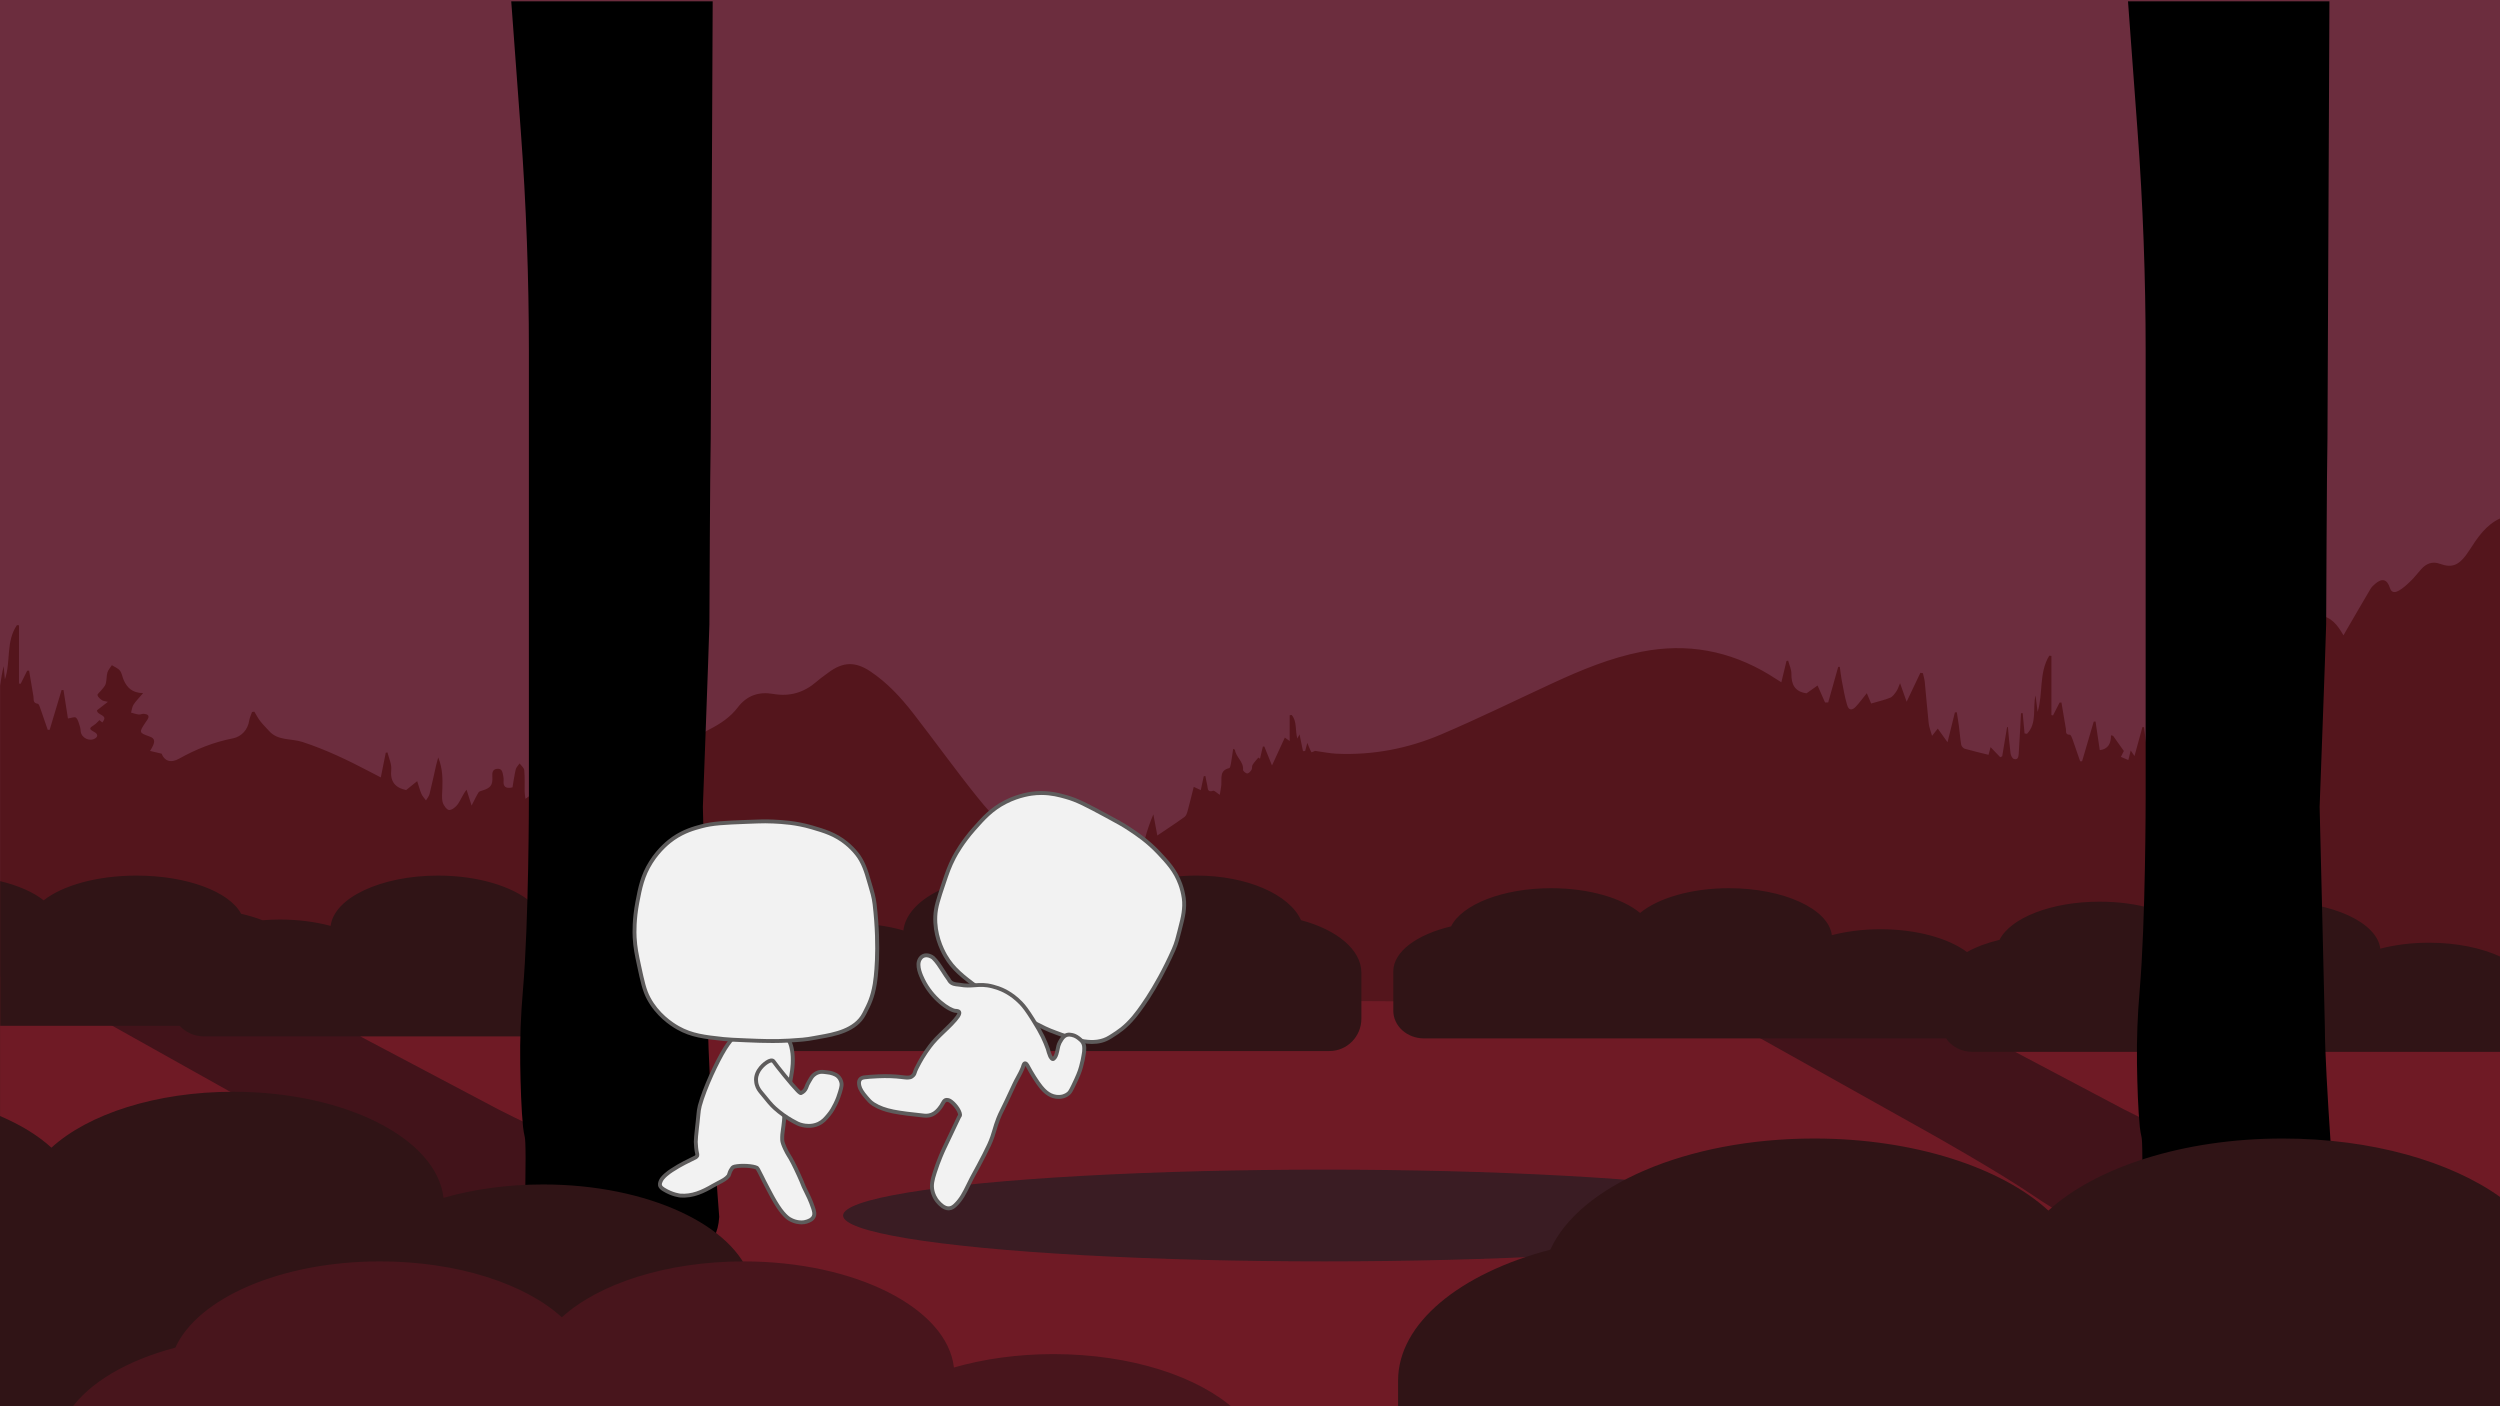 <?xml version="1.0" encoding="utf-8"?>
<!-- Generator: Adobe Illustrator 26.0.3, SVG Export Plug-In . SVG Version: 6.00 Build 0)  -->
<svg version="1.1" xmlns="http://www.w3.org/2000/svg" xmlns:xlink="http://www.w3.org/1999/xlink" x="0px" y="0px"
	 viewBox="0 0 1920 1080" style="enable-background:new 0 0 1920 1080;" xml:space="preserve">
<rect x="0" y="0" width="1920" height="1080" fill="#808080" stroke="none"/>
<style type="text/css">
	.st0{fill:#6C2D3E;}
	.st1{fill:#54151C;}
	.st2{fill:#6F1A25;}
	.st3{fill:#42131A;}
	.st4{fill:#301416;}
	.st5{fill:#3A1C23;}
	.st6{fill:#48151C;}
	.st7{fill:#F2F2F2;}
	.st8{fill:#5E5C5C;}
</style>
<g id="Background">
	<g>
		<polyline class="st0" points="0,0 1920,0 1920,1080 0,1080 		"/>
	</g>
</g>
<g id="Mountain">
	<path class="st1" d="M1920.1,398.13v541.98H0.1V526.64c0.69-4.98,1.43-10,2.74-15.05c0.31,3.4,0.61,6.8,0.92,10.19
		c4.7-13.65,0.6-29.06,9.24-41.67c0.52,0.03,1.05,0.06,1.57,0.09v44.77c0.44,0.05,0.88,0.11,1.32,0.16
		c1.66-3.33,3.32-6.67,4.98-10.01c0.49-0.02,0.98-0.04,1.48-0.06c1.11,6.6,2.23,13.2,3.34,19.8c0.38,2.26-0.67,5.08,3.32,5.63
		c0.98,0.14,1.74,2.92,2.33,4.58c1.84,5.11,3.54,10.26,5.3,15.4h1.51c3.05-10.19,6.11-20.37,9.16-30.55
		c0.49,0.02,0.98,0.04,1.47,0.06c1.13,7.29,2.26,14.57,3.39,21.83c2.1-0.28,5.23-1.56,6.2-0.63c1.73,1.65,2.22,4.6,3.08,7.06
		c0.37,1.08,0.41,2.29,0.53,3.45c0.51,5.05,6.9,8.23,11.26,5.27c2.41-1.63,1.55-3.53-0.98-4.89c-4.01-2.17-3.88-2.88,0.13-5.36
		c1.45-0.89,2.56-2.33,3.96-3.64c0.56,0.43,1.3,1.02,2.24,1.76c5.08-6.09-3.92-5.14-4.11-9.31c2.25-1.75,5-3.89,8.39-6.52
		c-2.15-0.55-3.6-0.57-4.55-1.25c-1.41-1.02-3.08-2.36-3.45-3.85c-0.23-0.91,1.79-2.34,2.74-3.58c1.25-1.64,2.99-3.17,3.55-5.03
		c0.85-2.84,0.54-6.01,1.36-8.85c0.59-2.02,2.23-3.73,3.4-5.58c2.12,1.37,4.77,2.34,6.22,4.22c1.55,2.01,1.84,4.94,2.93,7.35
		c2.54,5.59,6.4,9.74,14.86,9.88c-3.3,3.88-5.67,6.17-7.38,8.85c-1.12,1.75-1.29,4.08-1.89,6.14c1.97,0.51,3.91,1.21,5.91,1.44
		c1.28,0.15,2.68-0.68,3.97-0.55c2.75,0.28,4.77,1.3,2.68,4.51c-0.55,0.84-1.16,1.64-1.71,2.48c-4.83,7.37-4.76,7.56,3.38,10.45
		c4.48,1.59,4.75,4.19,0.36,11.08c2.97,0.7,5.53,1.31,8.9,2.11c2.03,5.5,6.88,7.48,13.3,3.89c13.02-7.28,26.7-12.79,41.42-15.65
		c6.62-1.29,11.49-6.71,12.51-13.58c0.35-2.28,1.44-4.45,2.19-6.67c0.59-0.09,1.18-0.18,1.76-0.26c1.49,2.43,2.78,5,4.52,7.25
		c2.05,2.66,4.52,5,6.75,7.53c6.81,7.75,17.04,5.67,25.56,8.45c18.22,5.93,35.29,14.17,52.14,23.03c2.37,1.25,4.76,2.47,8.16,4.23
		c1.33-6.62,2.56-12.79,3.8-18.95c0.44-0.07,0.88-0.14,1.33-0.21c1.04,4.4,3.3,8.92,2.88,13.18c-0.91,9.02,2.76,13.86,11.44,15.71
		c2.42-1.95,5.05-4.08,8.5-6.86c1.3,4,2.04,7.01,3.27,9.82c0.79,1.82,2.29,3.33,3.47,4.99c0.94-1.62,2.3-3.13,2.73-4.87
		c1.86-7.44,3.43-14.94,5.13-22.42c0.35-1.53,0.81-3.03,1.55-5.74c3.42,8.59,3.43,16.29,3.17,24.05c-0.12,3.48-0.61,7.13,0.26,10.4
		c0.63,2.38,3.16,5.88,4.94,5.94c2.25,0.07,5.24-2.41,6.76-4.58c2.32-3.31,3.66-7.31,6.64-11c1.11,3.5,2.22,7,3.86,12.18
		c2.17-4.21,3.56-7.24,5.3-10.08c0.5-0.81,1.94-1.17,3.02-1.5c6.25-1.95,8.01-4.09,7.61-10.49c-0.2-3.24,0.09-5.93,3.9-6.18
		c3.76-0.26,3.93,2.97,4.48,5.54c0.25,1.13,0.36,2.33,0.26,3.48c-0.42,4.6,1.49,6.52,6.84,5.24c0.76-4.41,1.38-9.15,2.48-13.78
		c0.4-1.67,1.95-3.08,2.98-4.61c1.25,1.74,3.41,3.39,3.58,5.22c0.51,5.46,0.2,10.99,0.29,16.48c0.03,1.56,0.33,3.11,0.6,5.51
		c1.99-1.46,3.22-2.25,4.33-3.19c13.34-11.27,28.36-14.43,45.4-9.99c8.11,2.11,16.57,2.94,24.87,4.34c0.83,0.14,1.68,0.22,2.52,0.21
		c9.84-0.14,11.52-1.67,12.45-11.28c0.38-3.98,0.41-8.03,1.17-11.93c0.67-3.41,2.15-6.66,3.27-9.98c0.68,0.12,1.36,0.24,2.05,0.36
		v25.34c0.5,0.26,1.01,0.51,1.52,0.77c2.38-1.88,5-3.55,7.11-5.69c6.36-6.44,12.16-13.46,18.86-19.52
		c5.41-4.89,11.39-9.49,17.86-12.82c8.42-4.33,16-9.38,21.66-16.84c6.96-9.16,16.16-12.29,27.19-10.37
		c12.74,2.23,23.66-1.02,33.28-9.36c2.91-2.52,6.09-4.75,9.19-7.06c11.13-8.27,20.55-8.61,32.11-0.92
		c13.03,8.67,23.49,20.04,32.96,32.22c16.53,21.28,32.23,43.19,49.1,64.2c13,16.2,27.31,31.33,46.78,40.49
		c14.83,6.99,30.32,7.25,46.05,4.44c1.33-0.23,2.98-2.88,3.13-4.52c0.43-4.67,0.15-9.39,0.15-14.1c0.68-0.03,1.36-0.07,2.04-0.1
		c0.84,3.99,1.48,8.03,2.62,11.93c0.46,1.6,2.05,4.14,3.03,4.09c2.66-0.12,5.85-0.46,6.17-4.44c0.35-4.28,1.04-8.53,1.59-12.79
		c0.52-0.14,1.05-0.29,1.58-0.44c1.08,2.67,2.1,5.37,3.27,8c1.05,2.37,0.6,6.03,4.74,5.96c3.94-0.06,6.55-1.59,7.62-5.78
		c1.67-6.52,3.85-12.9,6.58-19.31c0.96,5.09,1.91,10.18,3.05,16.23c7.53-5.09,14.38-9.55,20.98-14.34c1.28-0.93,1.88-3.06,2.35-4.76
		c1.62-5.93,3.05-11.91,4.65-18.25c1.79,0.83,3.24,1.49,5.39,2.48c0.8-3.74,1.53-7.17,2.27-10.6c0.42-0.08,0.85-0.16,1.27-0.23
		c0.47,2.35,0.85,4.73,1.42,7.06c0.57,2.3-0.11,5.84,4.6,4.29c0.94-0.31,2.63,1.58,5.03,3.13c0.46-2.95,1.05-5.49,1.22-8.07
		c0.34-4.95-1.43-10.73,6.02-12.45c0.69-0.16,1.11-2.25,1.33-3.5c0.65-3.68,1.13-7.39,1.71-11.3c0.84,0.44,1.36,0.56,1.38,0.75
		c0.69,5.63,6.81,9.11,6.21,15.37c-0.08,0.89,2.06,2.72,3.22,2.75c1.09,0.04,2.53-1.55,3.27-2.74c0.65-1.07,0.19-2.79,0.85-3.85
		c1.23-2,2.92-3.73,4.41-5.57c0.43,0.28,0.86,0.57,1.28,0.85c0.74-3.12,1.47-6.23,2.2-9.35c0.38-0.01,0.75-0.01,1.12-0.02
		c1.77,4.39,3.54,8.77,5.89,14.6c3.61-7.87,6.67-14.52,9.85-21.45c0.72,0.51,1.8,1.27,3.72,2.64v-19.82
		c0.51-0.06,1.03-0.13,1.55-0.19c4.26,5.01,2.53,11.72,4.36,18.12c0.69-1.32,1.15-2.21,1.68-3.23c0.88,4.31,1.75,8.6,2.63,12.89
		c0.56-0.03,1.11-0.06,1.67-0.09c0.55-2.04,1.09-4.08,1.66-6.25c1.09,2.63,1.95,5.01,3.18,7.18c0.09,0.18,2.67-1,2.77-1.04
		c6.1,0.83,11.24,1.94,16.42,2.17c27.98,1.28,54.99-3.95,80.49-14.82c28.94-12.34,57.19-26.23,85.75-39.43
		c21.89-10.12,44.06-19.31,67.97-24.04c35.17-6.95,67.72-0.83,98.12,17.54c2.84,1.72,5.61,3.54,9.36,5.91
		c1.43-5.92,2.69-11.12,3.95-16.33c0.43-0.09,0.85-0.19,1.28-0.29c0.88,3.36,2.55,6.73,2.5,10.07c-0.13,8.24,2.66,13.81,11.64,14.99
		c2.49-1.76,5.25-3.71,8.46-5.98c2.16,4.92,3.95,8.99,5.74,13.05c0.8-0.02,1.61-0.04,2.42-0.06c2.55-9.09,5.11-18.18,7.67-27.27
		c0.41-0.02,0.82-0.04,1.24-0.07c0.49,3.51,0.84,7.04,1.51,10.51c1.23,6.33,2.27,12.74,4.13,18.89c1.23,4.06,3.71,4.33,6.7,1.15
		c2.91-3.11,5.41-6.6,8.4-10.3c1.32,3.14,2.5,5.98,3.32,7.93c5.2-1.52,10.07-2.61,14.63-4.45c1.94-0.78,3.43-3.01,4.73-4.86
		c1.11-1.56,1.64-3.52,2.86-6.29c1.8,5.09,3.27,9.23,5.04,14.23c3.73-7.86,7.14-15.01,10.54-22.17c0.65,0.08,1.31,0.16,1.96,0.24
		c0.49,2.26,1.2,4.49,1.43,6.78c1.06,10.6,1.88,21.23,3.03,31.82c0.31,2.86,1.48,5.63,2.56,9.52c1.87-2.35,2.95-3.72,4.4-5.55
		c2.26,3.17,4.44,6.21,7.49,10.48c2.07-8.38,3.86-15.66,5.66-22.93c0.49-0.04,0.97-0.07,1.46-0.1c0.55,3.56,1.17,7.12,1.63,10.69
		c0.61,4.75,0.95,9.55,1.76,14.26c0.21,1.18,1.59,2.74,2.74,3.07c5.95,1.72,12,3.1,18.25,4.66c0.55-2.07,0.92-3.48,1.56-5.89
		c2.78,2.89,5.1,5.32,7.43,7.75l1.5-0.72c1.25-7.46,2.49-14.92,3.73-22.38c0.21-0.02,0.43-0.04,0.65-0.06
		c0.64,6.73,1.15,13.47,2.02,20.16c0.2,1.57,1.3,3.86,2.53,4.3c3.06,1.07,3.58-1.53,3.74-3.78c0.45-6.79,0.82-13.59,1.2-20.39
		c0.21-3.63,0.37-7.27,0.55-10.91c0.43-0.04,0.87-0.07,1.31-0.1c0.48,5.2,0.96,10.4,1.44,15.61c0.63,0.09,1.26,0.19,1.89,0.28
		c7.98-8.31,4.15-19.52,6.55-29.48c0.53,4.23,1.06,8.45,1.59,12.68c4.34-14.24,0.86-29.95,8.94-43.19c0.55,0.06,1.1,0.12,1.66,0.18
		v45.4c0.41,0.1,0.82,0.19,1.23,0.29c1.68-3.28,3.35-6.56,5.03-9.83c0.48-0.03,0.96-0.06,1.44-0.09c1.14,6.74,2.29,13.48,3.41,20.22
		c0.32,1.95-0.66,4.56,3.06,4.54c0.7,0,1.59,2.23,2.07,3.55c2.01,5.59,3.89,11.23,5.82,16.85c0.5-0.02,1-0.03,1.5-0.05
		c2.97-10.14,5.95-20.28,8.93-30.42c0.46-0.03,0.92-0.06,1.39-0.1c1.08,7.34,2.16,14.68,3.25,22.01c6.31-0.77,8.7-4.99,8.62-11.42
		c0.54,0.14,1.08,0.28,1.62,0.42c2.62,3.69,5.24,7.39,8.26,11.64c-0.34,0.67-1.16,2.29-2.28,4.52c1.89,0.8,3.59,1.52,5.72,2.42
		c0.64-2.58,1.15-4.6,1.82-7.29c1.05,1.52,1.74,2.53,2.91,4.23c2.14-7.8,4.12-15.04,6.1-22.27c0.41,0.04,0.81,0.07,1.21,0.11
		c1.35,10.51,2.69,21.01,4,31.23c5.14,1.82,8.07,1,10.89-3.8c2.03-3.45,6.88-5.28,10.44-7.87c1.93-1.41,3.8-2.89,5.7-4.34
		c-1.59-1.81-3.17-3.63-4.77-5.42c-1.19-1.33-2.41-2.63-3.61-3.94c1.85-0.41,3.69-1.07,5.56-1.17c3.34-0.2,6.71-0.06,10.06-0.06
		c0.11-0.49,0.21-0.98,0.31-1.48c-2.21-2.29-4.42-4.58-7.47-7.73c4.19-0.64,7.34-0.8,10.26-1.68c1.69-0.5,3.02-2.15,4.52-3.28
		c-1.46-1.19-2.78-2.62-4.41-3.49c-1.96-1.04-4.18-1.59-6.15-3.51c3.03-0.86,6.07-1.73,10.09-2.87c-2.51-3.05-4.34-5.26-6.97-8.45
		c3.44-0.17,6.02-0.06,8.49-0.52c1.46-0.28,2.73-1.48,4.09-2.26c-0.83-1.13-1.47-2.54-2.56-3.34c-1.7-1.26-3.71-2.12-7.04-3.95
		c3.64-1.09,5.97-1.58,8.11-2.49c1.57-0.67,2.91-1.89,4.36-2.87c-1.02-1.2-1.95-2.5-3.08-3.58c-1.15-1.1-2.51-1.99-5.02-3.94
		c3.03-0.42,4.66-0.37,6.06-0.92c1.43-0.56,2.64-1.71,3.94-2.6c-1.13-0.96-2.22-1.99-3.41-2.87c-0.64-0.48-1.46-0.73-2.78-1.37
		c2.74-2.02,5.13-3.78,7.84-5.78c-1.6-1.38-2.7-2.32-4.15-3.57c1.28-1.44,2.53-2.85,3.9-4.38c-1.62-1.24-3.09-2.37-3.37-2.58
		c1.41-4.48,2.42-7.93,3.6-11.31c0.56-1.62,1.47-3.13,2.22-4.69c1.61,0.98,3.69,1.62,4.72,3.01c3.84,5.18,6.3,10.74,5.9,17.59
		c-0.12,1.96,3.49,4.13,5.98,6.85c0.02-0.02,0.02-0.04,0.03-0.04c0,0.08-0.32,0.97-0.86,1.7c-2.04,2.74-2.12,4.76,1.65,6.01
		c2.98,0.98,3.91,2.81,2.15,5.78c-0.91,1.55-1.23,3.43-1.82,5.17c2.06,0.32,4.13,0.66,6.2,0.95c0.63,0.08,1.27,0.01,2.79,0.01
		c-0.85,2.29-1.44,4.23-2.28,6.05c-1.71,3.76-1.36,6.46,3.35,7.35c1.15,0.22,2.27,0.66,3.36,1.12c3.88,1.63,4.05,2.88,0.83,5.36
		c-0.92,0.71-1.87,1.42-2.68,2.25c-4.3,4.38-3.97,7,1.22,10.25c0.98,0.61,1.98,1.2,2.6,1.58c0.99-1.73,2.16-3.11,2.62-4.69
		c2.15-7.47,4.22-14.97,5.22-22.72c0.21-1.6,1.83-3.03,2.79-4.53c1.36,0.98,3.32,1.68,3.96,3.01c2.32,4.75,4.18,9.71,6.23,14.61
		c1.45-0.56,2.93-1.15,4.42-1.73c0.44,0.56,0.88,1.12,1.31,1.68c-2.16,1.12-4.33,2.24-7.14,3.69c2.78,2.17,4.01,3.13,5.45,4.26
		c-0.45,1.12-0.92,2.32-1.49,3.75c0.52,0,1.02,0.15,1.35-0.03c1.94-1,3.94-1.95,5.71-3.21c0.82-0.58,1.64-1.83,1.63-2.78
		c-0.03-15.91-0.22-31.82-0.28-47.73c-0.01-1.79,0.56-3.58,0.89-5.37c0.15-0.8,0.72-1.7,0.5-2.38c-1.18-3.66-2.55-7.26-4.08-11.52
		c3.42-0.66,5.98-1.15,7.7-1.49c-0.41,1.85-1.7,4.6-1.03,5.19c2.99,2.65,6.35,2.03,9.91-0.57c-1.24-1.08-2.2-1.92-4.16-3.63
		c10.02,1.45,14.38,7.86,18.89,15.53c1.37-2.39,2.27-3.99,3.2-5.58c5.86-10.08,11.69-20.17,17.64-30.19
		c0.83-1.41,2.15-2.57,3.4-3.68c5.36-4.74,9.32-3.71,11.47,3.15c1.35,4.34,4.7,3.19,6.83,1.97c3.43-1.96,6.42-4.78,9.27-7.56
		c2.87-2.8,5.29-6.04,7.99-9.02c3.83-4.23,8.53-6.09,14.11-4.06c9.72,3.52,15.2,1.48,22.99-10.66
		C1902.86,412.7,1909.13,403.21,1920.1,398.13z"/>
</g>
<g id="Floor">
	<g>
		<path class="st2" d="M0.1,1081h1920V763.28c-639.98,11.2-1280.23,6.83-1920-13.12V1081z"/>
	</g>
</g>
<g id="Layer_5">
	<path class="st3" d="M43.93,765.04l40.65,21.82l148.53,83.15c0,0,51.93,29.07,79.96,48.16c9.79,6.66,19.88,12.85,30.29,18.47
		c9.18,4.95,19.67,10.38,27.32,13.7c1.59,0.69,3.23,1.21,4.88,1.71c1.52,0.47,8.75,4.03,40.48,23c7.38,4.41,17.01,3.35,23.06-2.97
		c0.92-0.96,1.74-2.02,2.39-3.19c0,0,14.05-32.88,14.59-42.94c0,0,3.11-12.7,8.76-19.54c0,0,4.85-10.62-8.78-19.36
		c0,0-62.98-28.96-82.9-40.11c0,0-85.19-45.1-94.48-49.93c0,0-26.67-16.3-48.63-29.67"/>
	<path class="st3" d="M1300.26,769.26l32.79,17.6l148.53,83.15c0,0,51.93,29.07,79.96,48.16c9.79,6.66,19.88,12.85,30.29,18.47
		c9.18,4.95,19.67,10.38,27.32,13.7c1.59,0.69,3.23,1.21,4.88,1.71c1.52,0.47,8.75,4.03,40.48,23c7.38,4.41,17.01,3.35,23.06-2.97
		c0.92-0.96,1.74-2.02,2.39-3.19c0,0,14.05-32.88,14.59-42.94c0,0,3.11-12.7,8.76-19.54c0,0,4.85-10.62-8.78-19.36
		c0,0-62.98-28.96-82.9-40.11c0,0-85.19-45.1-94.48-49.93c0,0-24.73-15.12-46.69-28.49"/>
</g>
<g id="Layer_4">
	<g>
		<path class="st4" d="M999.19,706.69c-8.81-19.66-41.41-34.25-80.29-34.25c-30.4,0-56.96,8.92-71.31,22.21
			c-14.35-13.29-40.91-22.21-71.31-22.21c-43.93,0-79.84,18.63-82.48,42.15c-11.63-3.4-24.93-5.32-39.05-5.32
			c-22.62,0-43.1,4.95-58.02,12.95c-8.12-7.96-21.29-14.44-37.41-18.37c-8.81-18.02-41.41-31.4-80.29-31.4
			c-30.4,0-56.96,8.18-71.31,20.36c-14.35-12.18-40.91-20.36-71.31-20.36c-43.93,0-79.84,17.08-82.48,38.63
			c-11.63-3.11-24.93-4.88-39.05-4.88c-4.51,0-8.93,0.19-13.25,0.54c-5.03-1.94-10.56-3.62-16.48-4.97
			c-8.81-16.83-41.41-29.32-80.29-29.32c-30.4,0-56.96,7.64-71.31,19.01c-7.9-6.26-19.51-11.39-33.42-14.74v111.07h137.84
			c4.5,4.99,11.27,8.17,18.83,8.17h419.34c4.39,6.77,11.94,11.24,20.53,11.24h424.32c13.56,0,24.55-11.13,24.55-24.86v-35.28
			C1045.53,729.32,1026.63,713.99,999.19,706.69z"/>
		<path class="st4" d="M1920.1,734.64c-14.2-6.59-33.44-10.64-54.62-10.64c-13.53,0-26.26,1.65-37.4,4.56
			c-2.53-20.13-36.92-36.08-78.98-36.08c-29.11,0-54.54,7.64-68.29,19.01c-13.74-11.37-39.18-19.01-68.29-19.01
			c-37.23,0-68.45,12.49-76.88,29.32c-9.59,2.28-18.09,5.49-25.02,9.37c-14.11-10.54-38.55-17.51-66.35-17.51
			c-13.53,0-26.26,1.65-37.4,4.56c-2.52-20.13-36.92-36.08-78.98-36.08c-29.11,0-54.54,7.64-68.29,19.01
			c-13.74-11.37-39.18-19.01-68.29-19.01c-37.23,0-68.45,12.49-76.88,29.32c-26.28,6.25-44.37,19.37-44.37,34.55v30.2
			c0,11.75,10.53,21.28,23.51,21.28h401.03c4.11,6.2,11.6,10.34,20.17,10.34h405.31V734.64z"/>
	</g>
</g>
<g id="Layer_1">
	<path d="M392.63,1l7.36,99.95c4.13,56.1,6.2,112.34,6.2,168.59v73.81v269.73c0,0,0,94.31-4.61,147.83
		c-1.61,18.69-2.34,37.43-2.05,56.18c0.25,16.53,0.85,35.23,2.17,48.38c0.27,2.72,0.82,5.4,1.38,8.08
		c0.52,2.46,1.17,15.22-0.46,73.77c-0.38,13.61,8.37,26.11,21.54,29.58c2,0.53,4.06,0.83,6.14,0.83c0,0,55.25-6.03,69.32-13.06
		c0,0,19.59-5.53,33.15-3.01c0,0,18.08-1.51,19.59-27.12c0,0-8.54-109.5-8.54-145.66c0,0-3.52-152.7-4.02-169.27
		c0,0,4.52-120.55,5.02-140.14c0,0,0.5-122.06,1-142.65L547.34,1H392.63z"/>
	<path d="M1634.3,1l7.36,99.95c4.13,56.1,6.2,112.34,6.2,168.59v73.81v269.73c0,0,0,94.31-4.61,147.83
		c-1.61,18.69-2.34,37.43-2.05,56.18c0.25,16.53,0.85,35.23,2.17,48.38c0.27,2.72,0.82,5.4,1.38,8.08
		c0.52,2.46,1.17,15.22-0.46,73.77c-0.38,13.61,8.37,26.11,21.54,29.58c2,0.53,4.06,0.83,6.14,0.83c0,0,55.25-6.03,69.32-13.06
		c0,0,19.59-5.53,33.15-3.01c0,0,18.08-1.51,19.59-27.12c0,0-8.54-109.5-8.54-145.66c0,0-3.52-152.7-4.02-169.27
		c0,0,4.52-120.55,5.02-140.14c0,0,0.5-122.06,1-142.65L1789,1H1634.3z"/>
</g>
<g id="Layer_6">
	<ellipse class="st5" cx="1017.19" cy="933.51" rx="369.7" ry="35.23"/>
</g>
<g id="Layer_8">
	<g>
		<path class="st4" d="M0,1082.96h566.69c7.59-8.5,12.21-19.71,12.21-32v-68.22h-2.04c-12.3-41.42-79.15-73.08-159.78-73.08
			c-27.66,0-53.69,3.73-76.46,10.29c-5.16-45.47-75.49-81.49-161.49-81.49c-59.52,0-111.52,17.25-139.63,42.95
			C29.25,872.04,15.81,863.8,0,857.1V1082.96z"/>
		<path class="st4" d="M1920.1,1082.96V919.3c-38.03-27.27-98.67-44.92-167-44.92c-76.7,0-143.71,22.23-179.93,55.34
			c-36.22-33.11-103.23-55.34-179.93-55.34c-98.1,0-180.36,36.36-202.59,85.35c-69.24,18.2-116.92,56.4-116.92,100.57v22.65H1920.1z
			"/>
		<path class="st6" d="M948.77,1082.96c-28.08-25.73-80.12-43.01-139.69-43.01c-27.66,0-53.69,3.73-76.46,10.29
			c-5.16-45.47-75.49-81.49-161.49-81.49c-59.52,0-111.52,17.25-139.63,42.95c-28.1-25.69-80.11-42.95-139.63-42.95
			c-76.12,0-139.96,28.22-157.21,66.23c-37.16,9.77-66.31,26.97-80.76,47.98H948.77z"/>
	</g>
</g>
<g id="Layer_9">
	<g>
		<g>
			<path class="st7" d="M592.19,787.33c-1.52-0.74-2.73-1.2-3.32-1.42c-0.48-0.18-2.81-1.04-4.74-1.42
				c-1.02-0.2-5.48-1.09-9.96,0.95c-2.66,1.21-4.22,2.95-7.11,6.16c-0.96,1.07-1.9,2.29-3.79,4.74c-2.2,2.85-3.87,5.14-4.27,5.69
				c-5.57,7.73-14.87,26.77-19.91,41.72c-1.56,4.62-2.06,6.93-2.37,9.01c-0.28,1.87-0.27,2.73-0.95,9.01
				c-0.27,2.51-0.26,2.29-0.47,4.27c-0.6,5.6-0.91,8.45-0.95,10.9c-0.03,1.43,0.47,7.11,0.95,8.53c0.04,0.11,0.5,1.85,0,2.37
				c-0.36,0.37-0.84,0.9-0.95,0.95c-1.9,0.95-11.68,5.49-17.54,9.48c0,0-5,2.92-8.06,6.64c-0.53,0.65-0.85,1.23-0.95,1.42
				c-0.27,0.52-1.2,2.25-0.95,3.79c0.25,1.53,1.59,2.54,2.84,3.32c6.92,4.3,12.8,4.74,12.8,4.74c9.42,0.71,17.16-2.92,25.13-7.59
				c5.27-3.09,9.29-4.31,11.85-7.59c0.55-0.71,0.71-2.96,2.37-5.22c0.4-0.55,0.69-1.52,2.37-1.9c5.08-1.13,14.1-0.59,17.07,0.95
				c1,0.52,4.37,8.39,7.59,14.22c1.37,2.48,0.85,1.88,4.27,8.06c4.34,7.86,7.02,11.12,8.06,12.33c2.39,2.79,3.87,3.93,5.22,4.74
				c2.98,1.8,5.71,2.25,6.64,2.37c1.51,0.2,3.88,0.49,6.64-0.47c1.73-0.61,4.08-1.43,5.22-3.79c0.92-1.93,0.42-3.94-0.47-6.64
				c-2.16-6.5-4.67-11.21-6.16-14.22c-2.17-4.37-1.08-2.87-4.74-10.9c-4.15-9.09-6.55-13.38-8.06-15.65
				c-0.95-1.42-4.63-8.33-4.74-11.38c-0.16-4.22,0.41-6.75,0.95-10.9c0.95-7.29,0.38-7.49,1.42-14.22c0.18-1.16,0.59-3.3,1.42-7.59
				c1.81-9.37,2.1-10.3,2.84-14.7c0.82-4.86,1.24-7.37,1.42-10.9c0.3-5.75-0.24-9.13-0.47-10.43c-0.41-2.26-0.87-4.71-2.37-7.59
				c-0.3-0.58-1.51-2.82-3.79-5.22C598.92,790.58,595.46,788.91,592.19,787.33z"/>
			<path class="st8" d="M612.85,940.06c-1.73-0.23-4.39-0.87-7.21-2.57c-1.35-0.82-2.97-2-5.58-5.05
				c-2.41-2.82-5.18-7.05-8.23-12.58c-2.1-3.81-2.72-5.05-3.21-6.05c-0.29-0.59-0.54-1.08-1.05-2.01c-1.32-2.4-2.67-5.13-3.86-7.54
				c-1.2-2.44-2.68-5.45-3.25-6.14c-2.65-1.23-10.98-1.84-15.91-0.75c-0.76,0.17-0.93,0.44-1.2,0.89c-0.1,0.16-0.19,0.3-0.28,0.43
				c-0.9,1.22-1.29,2.44-1.6,3.43c-0.24,0.75-0.43,1.34-0.8,1.82c-1.99,2.54-4.73,3.96-7.91,5.59c-1.38,0.71-2.81,1.45-4.37,2.36
				c-7.13,4.18-15.62,8.56-26,7.79c-0.25-0.02-6.33-0.52-13.48-4.96c-1.46-0.91-3.19-2.23-3.53-4.35c-0.32-2,0.74-4.03,1.1-4.73
				c0.21-0.4,0.57-1.02,1.12-1.68c3.07-3.73,7.86-6.62,8.42-6.95c5.13-3.48,13.06-7.32,16.46-8.96c0.44-0.21,0.8-0.39,1.06-0.51
				c0.11-0.11,0.26-0.27,0.41-0.43l0.1-0.1c0-0.28-0.08-0.78-0.16-1.05c-0.55-1.66-1.05-7.58-1.03-9.04
				c0.04-2.47,0.33-5.17,0.96-11.04c0.1-0.95,0.15-1.4,0.21-1.88c0.06-0.52,0.12-1.09,0.27-2.39c0.32-2.96,0.49-4.71,0.6-5.93
				c0.13-1.36,0.2-2.11,0.35-3.13c0.32-2.19,0.86-4.61,2.43-9.27c4.88-14.48,14.1-33.76,20.12-42.12c0.47-0.66,2.17-2.97,4.31-5.75
				c1.9-2.47,2.86-3.7,3.85-4.81c2.91-3.23,4.66-5.18,7.6-6.52c3.22-1.47,6.98-1.83,10.87-1.05c1.89,0.38,4.11,1.17,4.97,1.49
				c1.14,0.42,2.3,0.92,3.45,1.48c3.27,1.58,6.97,3.37,10.39,6.95c2.18,2.29,3.47,4.46,4.04,5.56c1.64,3.14,2.13,5.84,2.52,8.01
				c0.54,3.02,0.71,6.64,0.5,10.78c-0.19,3.7-0.64,6.32-1.44,11.08c-0.43,2.57-0.72,3.98-1.23,6.52c-0.37,1.84-0.86,4.28-1.62,8.21
				c-0.82,4.26-1.24,6.39-1.41,7.53c-0.54,3.48-0.64,5.13-0.75,7.05c-0.1,1.7-0.21,3.63-0.67,7.14c-0.11,0.86-0.23,1.66-0.33,2.41
				c-0.4,2.81-0.72,5.02-0.6,8.24c0.09,2.48,3.37,8.93,4.49,10.6c2.01,3.01,4.68,8.19,8.18,15.85c1.92,4.2,2.55,5.84,3.01,7.03
				c0.42,1.07,0.69,1.78,1.71,3.83l0.53,1.07c1.5,2.98,3.76,7.47,5.71,13.35c0.92,2.78,1.59,5.28,0.4,7.76
				c-1.4,2.92-4.21,3.91-6.07,4.56c-1.69,0.59-3.26,0.76-4.57,0.76C614.48,940.28,613.53,940.15,612.85,940.06z M574.8,786.8
				c-2.37,1.08-3.79,2.66-6.62,5.8c-0.92,1.02-1.85,2.23-3.72,4.66c-2.1,2.72-3.77,5-4.24,5.65c-5.13,7.12-14.48,25.84-19.71,41.32
				c-1.5,4.45-2.01,6.71-2.31,8.75c-0.14,0.95-0.21,1.62-0.33,2.98c-0.12,1.23-0.29,2.99-0.61,5.97c-0.14,1.32-0.21,1.88-0.27,2.41
				c-0.05,0.48-0.11,0.92-0.21,1.86c-0.62,5.77-0.9,8.43-0.94,10.77c-0.03,1.45,0.5,6.92,0.87,8.04c0.09,0.27,0.83,2.66-0.35,3.89
				l-0.27,0.29c-0.56,0.58-0.76,0.8-1.08,0.96c-0.27,0.13-0.7,0.34-1.25,0.61c-3.34,1.62-11.17,5.4-16.12,8.77l-0.09,0.05
				c-0.05,0.03-4.81,2.83-7.66,6.3c-0.4,0.49-0.66,0.94-0.79,1.2c-0.63,1.2-0.89,2.15-0.78,2.83c0.15,0.93,1.17,1.67,2.16,2.29
				c6.48,4.03,12.07,4.51,12.12,4.52c8.57,0.65,15.9-2.49,24.26-7.38c1.63-0.96,3.16-1.75,4.51-2.44c2.98-1.54,5.33-2.75,6.9-4.74
				c0.08-0.12,0.21-0.56,0.32-0.91c0.34-1.07,0.85-2.69,2.04-4.3c0.05-0.06,0.09-0.14,0.14-0.22c0.39-0.63,1.11-1.81,3.11-2.25
				c5.44-1.21,14.73-0.65,18.08,1.08c0.94,0.48,1.67,1.84,4.42,7.41c1.17,2.38,2.5,5.08,3.79,7.42c0.55,0.99,0.8,1.5,1.11,2.13
				c0.48,0.97,1.08,2.18,3.16,5.93c2.95,5.35,5.6,9.41,7.89,12.08c2.34,2.73,3.71,3.74,4.85,4.43c2.51,1.51,4.88,2.01,6.06,2.17
				c1.3,0.17,3.47,0.46,5.94-0.4c1.64-0.58,3.5-1.23,4.36-3.03c0.65-1.35,0.34-2.85-0.54-5.52c-1.88-5.67-4-9.88-5.54-12.95
				l-0.54-1.08c-1.08-2.17-1.39-2.97-1.82-4.08c-0.45-1.16-1.06-2.75-2.94-6.87c-3.38-7.41-6.05-12.6-7.94-15.44
				c-0.82-1.22-4.86-8.56-4.99-12.16c-0.13-3.49,0.21-5.82,0.63-8.78c0.11-0.74,0.22-1.53,0.33-2.38c0.44-3.4,0.55-5.19,0.65-6.93
				c0.11-1.91,0.22-3.71,0.78-7.33c0.19-1.19,0.6-3.35,1.43-7.64c0.76-3.94,1.25-6.39,1.62-8.23c0.51-2.52,0.79-3.91,1.21-6.43
				c0.85-5,1.23-7.35,1.4-10.73c0.2-3.9,0.05-7.29-0.45-10.09c-0.37-2.07-0.79-4.42-2.22-7.16c-0.4-0.77-1.55-2.77-3.55-4.88
				c-3.05-3.19-6.34-4.78-9.52-6.32l0,0c-1.07-0.52-2.14-0.98-3.19-1.37c-0.62-0.23-2.78-1.01-4.51-1.36
				c-1.21-0.24-2.32-0.34-3.34-0.34C578.02,785.62,576.11,786.21,574.8,786.8z M534.22,886.8L534.22,886.8
				C534.22,886.8,534.22,886.8,534.22,886.8z"/>
		</g>
		<g>
			<path class="st7" d="M658.04,655.76c4.74,5.91,7.18,13.32,9.22,20.61c1.42,5.05,3.62,11.09,4.43,17.99
				c3.81,32.35,1.25,54.74,0.14,61.33c-1.89,11.27-4.93,16.66-8.14,22.95c-7.45,14.61-27.55,16.38-38.26,18.5
				c-6.4,1.27-11.2,1.56-19.22,2.04c-11.45,0.69-20.85,0.31-33.07-0.2c-9.1-0.38-13.66-0.58-17.45-0.99
				c-14.67-1.61-24.46-2.68-34.98-8.6c-5.8-3.26-15.97-10.33-22.52-22.58c-3.36-6.28-4.75-12.77-7.53-25.76
				c-1.65-7.7-2.84-13.26-3.26-21.01c-0.12-2.22-0.63-12.87,2.08-27.08c2.1-11.04,3.88-20.39,10.45-30.79
				c6.93-10.99,15.25-16.89,17.22-18.25c8.09-5.57,15.44-7.63,21.53-9.28c8.73-2.36,17.55-2.75,34.83-3.43
				c9.54-0.37,14.31-0.56,20.44-0.25c7.61,0.39,17.53,0.96,29.52,4.45c9.45,2.76,17.97,5.24,26.61,12.3
				C653.23,650.29,655.86,653.03,658.04,655.76z"/>
			<path class="st8" d="M573.03,800.47c-9.1-0.38-13.66-0.58-17.5-1c-14.91-1.63-24.76-2.71-35.55-8.78
				c-5.72-3.22-16.33-10.51-23.11-23.18c-3.46-6.47-4.87-13.05-7.67-26.17c-1.66-7.76-2.86-13.37-3.29-21.23
				c-0.21-3.84-0.42-14.19,2.1-27.45c2.11-11.09,3.94-20.67,10.66-31.31c6.59-10.44,14.53-16.54,17.63-18.68
				c8.47-5.83,16.29-7.95,21.99-9.49c9.07-2.45,18.34-2.82,35.17-3.48c9.57-0.37,14.38-0.56,20.58-0.25
				c6.95,0.36,17.46,0.89,29.86,4.51c9.39,2.74,18.26,5.32,27.14,12.58c2.99,2.45,5.74,5.23,8.18,8.27
				c5.06,6.31,7.56,14.22,9.5,21.14c0.32,1.14,0.68,2.34,1.06,3.58c1.3,4.3,2.77,9.18,3.42,14.63c4.12,34.97,0.83,57.58,0.13,61.75
				c-1.8,10.74-4.64,16.28-7.65,22.13l-0.64,1.25c-6.91,13.56-23.94,16.56-35.2,18.54c-1.47,0.26-2.85,0.5-4.1,0.75
				c-6.5,1.29-11.36,1.58-19.42,2.06c-4.5,0.27-8.72,0.38-12.88,0.38C586.71,801.05,580.18,800.77,573.03,800.47z M573.58,632.7
				c-17.86,0.7-26.11,1.11-34.5,3.38c-5.8,1.57-13.03,3.53-21.08,9.07c-2.96,2.03-10.51,7.84-16.8,17.81
				c-6.42,10.17-8.19,19.48-10.25,30.27c-2.46,12.93-2.26,22.99-2.05,26.72c0.42,7.62,1.6,13.14,3.23,20.78
				c2.75,12.83,4.12,19.28,7.38,25.37c6.42,12,16.5,18.92,21.93,21.98c10.25,5.77,19.86,6.82,34.41,8.41
				c3.73,0.41,8.27,0.6,17.35,0.98c11.43,0.48,21.31,0.9,32.92,0.2c7.93-0.48,12.72-0.76,19.01-2.01c1.27-0.25,2.67-0.5,4.16-0.76
				c10.68-1.88,26.82-4.72,33.05-16.95l0.64-1.25c2.9-5.65,5.63-10.98,7.36-21.26c0.42-2.52,4-25.61-0.15-60.91
				c-0.61-5.19-2.04-9.93-3.31-14.12c-0.38-1.26-0.75-2.48-1.07-3.64c-1.86-6.64-4.24-14.21-8.95-20.08v0
				c-2.31-2.88-4.91-5.51-7.74-7.82c-8.4-6.87-16.59-9.26-26.08-12.03c-12.07-3.52-21.96-4.03-29.17-4.4
				c-2.13-0.11-4.1-0.16-6.16-0.16C583.9,632.3,579.73,632.46,573.58,632.7z"/>
		</g>
		<g>
			<path class="st7" d="M643.6,826.7c-1.21-1.13-2.45-1.62-3.64-2.08c-1.63-0.64-2.9-0.81-4.68-1.04c-3.2-0.42-4.81-0.63-6.77,0
				c-1.88,0.6-3.11,1.63-3.64,2.08c-1.27,1.08-2.08,2.47-3.64,5.21c-1.89,3.3-1.39,3.19-2.16,4.73c-0.86,1.73-1.84,2.86-3.84,3.84
				c-0.64,0.31-2.31-1.54-3.08-2.31c-3.96-3.96-16.08-19.05-17.99-21.88c-0.05-0.08-0.21-0.33-0.52-0.52
				c-1.17-0.73-2.96,0.17-3.64,0.52c-2.66,1.35-9.44,6.63-9.37,14.05c0.02,1.79,0.43,3.3,0.52,3.64c0.78,2.8,2.25,4.64,3.12,5.73
				c5.29,6.53,7.92,9.81,10.93,12.49c1.97,1.75,6.57,5.73,13.01,9.37c3.5,1.97,5.38,3.03,8.33,3.64c1.85,0.38,6.79,1.33,11.97-1.04
				c3.49-1.6,5.46-3.96,7.81-6.77c2.53-3.03,3.88-5.71,5.21-8.33c1.9-3.76,2.78-6.56,3.64-9.37c1.35-4.38,1.35-5.9,1.04-7.29
				C646.06,830.74,645.53,828.51,643.6,826.7z"/>
			<path class="st8" d="M616.23,865.65c-3.18-0.66-5.17-1.78-8.76-3.81c-4.63-2.62-9.1-5.83-13.28-9.56
				c-3-2.68-5.54-5.81-10.59-12.05l-0.5-0.62c-0.88-1.09-2.52-3.11-3.4-6.27c-0.17-0.6-0.56-2.2-0.58-4.03
				c-0.07-8.32,7.52-14.05,10.19-15.41c0.88-0.45,3.22-1.63,5.11-0.46c0.57,0.35,0.87,0.8,0.97,0.96
				c1.86,2.76,13.95,17.8,17.81,21.66l0.34,0.34c0.31,0.32,1.04,1.06,1.51,1.42c1.41-0.79,2.04-1.66,2.67-2.91
				c0.23-0.46,0.32-0.73,0.43-1.06c0.23-0.71,0.49-1.5,1.77-3.74c1.55-2.7,2.48-4.33,3.97-5.6c0.53-0.46,1.95-1.67,4.16-2.37
				c2.28-0.72,4.11-0.49,7.42-0.06c1.72,0.22,3.2,0.42,5.04,1.13c1.27,0.49,2.7,1.05,4.12,2.39c1.51,1.41,2.56,3.3,3.04,5.45
				c0.39,1.72,0.33,3.52-1.07,8.06c-0.82,2.65-1.74,5.65-3.74,9.6c-1.35,2.68-2.75,5.45-5.39,8.61c-2.43,2.91-4.53,5.43-8.33,7.17
				c-2.88,1.32-5.68,1.69-7.97,1.69C618.89,866.2,617.11,865.83,616.23,865.65z M628.96,825.01c-1.63,0.52-2.72,1.45-3.13,1.8
				c-1.05,0.89-1.77,2.12-3.31,4.81c-1.13,1.97-1.34,2.61-1.52,3.18c-0.13,0.4-0.27,0.81-0.6,1.47c-0.92,1.84-2.04,3.31-4.53,4.52
				c-1.53,0.74-3.03-0.79-4.48-2.28l-0.31-0.32c-4.06-4.06-16.22-19.21-18.17-22.1l-0.07-0.08c-0.07-0.05-0.54-0.25-2.17,0.58
				c-2.81,1.43-8.6,6.41-8.55,12.7c0.01,1.48,0.33,2.77,0.46,3.25c0.72,2.56,2.1,4.27,2.84,5.19l0.5,0.62
				c4.96,6.11,7.44,9.18,10.26,11.7c4.01,3.58,8.31,6.67,12.75,9.18c3.44,1.94,5.17,2.92,7.89,3.48c1.54,0.32,6.21,1.28,11.04-0.94
				c3.18-1.46,4.99-3.62,7.28-6.37c2.42-2.9,3.74-5.51,5.02-8.04c1.88-3.73,2.73-6.48,3.55-9.14c1.32-4.29,1.24-5.49,1.01-6.52
				c-0.44-1.97-1.42-3.22-2.17-3.92l0,0c-1-0.94-2.05-1.34-3.16-1.78c-1.49-0.58-2.68-0.74-4.33-0.95
				c-1.73-0.22-2.93-0.38-3.94-0.38C630.35,824.68,629.68,824.78,628.96,825.01z"/>
		</g>
	</g>
</g>
<g id="Layer_10">
	<g>
		<g>
			<path class="st7" d="M909.14,689.73c1.05,7.37-0.59,14.86-2.52,22.05c-1.33,4.99-2.49,11.19-5.26,17.43
				c-12.97,29.28-26.35,46.94-30.59,51.96c-7.24,8.59-12.51,11.62-18.38,15.34c-13.62,8.63-31.51,0.07-41.63-3.5
				c-6.05-2.13-10.25-4.29-17.28-7.9c-10.03-5.15-17.8-10.17-27.88-16.73c-7.51-4.88-11.27-7.33-14.27-9.58
				c-11.61-8.7-19.35-14.51-25.29-24.79c-3.27-5.66-8.34-16.74-7.75-30.38c0.3-6.99,2.38-13.18,6.53-25.57
				c2.46-7.34,4.24-12.64,7.76-19.4c1.01-1.94,5.91-11.2,15.32-21.87c7.3-8.28,13.49-15.3,24.26-20.82
				c11.37-5.83,21.36-6.66,23.7-6.82c9.64-0.66,16.88,1.27,22.87,2.93c8.57,2.37,16.23,6.46,31.19,14.54
				c8.26,4.46,12.39,6.69,17.42,10.02c6.24,4.14,14.35,9.58,22.74,18.55c6.62,7.06,12.58,13.43,16.35,23.73
				C907.81,682.69,908.66,686.33,909.14,689.73z"/>
			<path class="st8" d="M838.66,801.74c-8.88,0-17.81-3.36-24.54-5.9c-1.37-0.52-2.66-1-3.84-1.42c-6.15-2.17-10.41-4.35-17.47-7.98
				c-10.31-5.29-18.51-10.63-28.01-16.8c-7.56-4.91-11.32-7.36-14.35-9.63c-11.8-8.85-19.6-14.7-25.69-25.24
				c-3.23-5.59-8.56-17.07-7.95-31.19c0.31-7.21,2.42-13.48,6.61-25.98c2.49-7.41,4.28-12.76,7.85-19.62
				c1.74-3.35,6.75-12.22,15.52-22.17c7.34-8.33,13.68-15.52,24.7-21.16c10.8-5.53,20.58-6.72,24.28-6.98
				c10.1-0.7,17.76,1.43,23.37,2.98c8.91,2.46,16.93,6.8,31.5,14.66c8.3,4.49,12.46,6.73,17.53,10.1c5.7,3.78,14.32,9.5,23.01,18.77
				c6.58,7.02,12.79,13.65,16.66,24.24c1.3,3.57,2.24,7.3,2.78,11.09l0,0c0,0,0,0,0,0c1.13,7.87-0.73,15.82-2.55,22.65
				c-0.3,1.13-0.59,2.31-0.9,3.55c-1.06,4.29-2.25,9.16-4.44,14.1c-14.03,31.66-28.13,49.14-30.81,52.32
				c-6.91,8.19-12.08,11.45-17.56,14.91l-1.16,0.73C848.65,800.67,843.66,801.74,838.66,801.74z M799.76,610.53
				c-1.22,0-2.48,0.04-3.78,0.13c-3.52,0.24-12.82,1.38-23.12,6.66c-10.51,5.39-16.68,12.38-23.82,20.48
				c-8.56,9.71-13.42,18.32-15.11,21.57c-3.46,6.66-5.23,11.91-7.66,19.18c-4.11,12.24-6.17,18.38-6.46,25.17
				c-0.58,13.36,4.48,24.26,7.55,29.56c5.78,10.01,13.38,15.71,24.89,24.34c2.95,2.21,6.68,4.64,14.12,9.48
				c9.49,6.17,17.64,11.47,27.81,16.69c6.95,3.57,11.14,5.72,17.09,7.82c1.2,0.42,2.5,0.91,3.9,1.44
				c9.98,3.75,25.05,9.43,36.43,2.21l1.17-0.74c5.27-3.33,10.26-6.47,16.86-14.3c1.62-1.92,16.21-19.65,30.36-51.6
				c2.08-4.7,3.24-9.43,4.27-13.6c0.31-1.26,0.61-2.46,0.91-3.61c1.75-6.54,3.53-14.14,2.48-21.45v0c-0.51-3.59-1.4-7.12-2.63-10.49
				c-3.66-10.01-9.4-16.13-16.04-23.22c-8.45-9.02-16.56-14.4-22.48-18.32c-4.96-3.29-9.08-5.51-17.27-9.94
				c-15.49-8.36-22.67-12.15-30.91-14.43C813.42,612.18,807.46,610.53,799.76,610.53z"/>
		</g>
		<g>
			<path class="st7" d="M831.56,800.51c-0.62-1.03-1.29-1.59-2.29-2.43c-1.2-1.01-3.13-2.62-6.04-3.21
				c-1.11-0.22-2.38-0.48-3.88-0.02c-1.99,0.61-3.15,2.05-4.09,3.45c-1.52,2.24-2.14,3.92-2.42,4.97c-0.59,2.23-0.51,3.03-1.49,6.33
				c-0.7,2.38-1.99,3.64-2.59,3.76c-1.01,0.2-2.09-1.95-2.29-2.43c-1.1-2.57-1.61-5.02-1.77-5.44c-2.12-5.61-4.05-10.85-11.57-22.71
				c-4.23-6.67-6.59-9.85-9.09-12.43c-7.77-7.99-15.28-10.63-17.42-11.42c-0.74-0.27-2.56-0.82-4.05-1.23
				c-10.71-2.93-15.39,0.55-25.38-1.36c-1.76-0.34-5.16-0.02-7.36-2.31c-0.72-0.75-1.01-1.52-1.24-1.82
				c-3.82-5.03-7.48-12.39-11.87-16.52c-0.96-0.91-4.48-2.8-7.49-1.55c-1.61,0.67-2.44,2.01-2.77,2.55
				c-2.95,4.79,0.95,12.85,2.31,15.71c6.97,14.62,20.74,23.86,25.32,24c0.39,0.01,2.03-0.01,2.56,0.92c0.16,0.28,0.5,1.16-0.97,3.31
				c-3.53,5.19-11.84,12.25-16.59,17.25c-3.78,3.98-6.45,7.85-7.96,10.06c-2.34,3.42-3.81,6.04-4.88,7.97
				c-2.42,4.36-3.35,6.59-3.69,7.82c-0.13,0.46-0.37,1.33-1.14,2.11c-0.8,0.8-1.64,1.35-2.2,1.5c-2.46,0.62-4.73,0.11-6.47-0.1
				c-6.09-0.75-12.21-0.89-18.31-0.61c-4.81,0.22-8.46,0.5-10.55,0.79c-0.83,0.12-2.43,0.38-3.39,1.64
				c-1.17,1.54-0.74,3.72-0.48,4.98c0.17,0.82,0.84,3.59,5.12,8.48c0.95,1.08,2.85,3.7,5.65,5.47c8.64,5.48,18.72,6.64,38.82,8.84
				c1.24,0.14,3.47,0.26,5.95-0.72c3.18-1.26,5.12-3.79,5.85-4.64c2.73-3.19,2.74-5.28,4.62-6.46c0.71-0.45,2.34-0.33,3.44,0.32
				c3.45,2.06,7.48,7.31,7.85,10.61c0.11,0.98-0.59,1.62-0.7,1.81c-0.32,0.51-4.09,8.52-11.65,24.53
				c-0.58,1.23-3.91,8.35-7.03,18.07c-1.97,6.14-2.78,9.97-1.74,14.48c0.32,1.39,1.38,5.3,4.68,8.78c1.43,1.51,4.49,4.74,8.16,4.43
				c2.08-0.18,3.56-1.43,4.71-2.54c5.63-5.42,7.94-11.56,12.49-20.45c1.97-3.85,1.36-2.35,5.14-9.48c3.28-6.18,6.1-11.49,8.26-16.25
				c3.81-8.38,3.92-12.23,6.98-20.03c2.29-5.85,2.66-5.19,12.35-26.33c1.97-4.31,4.67-8.24,6.55-13.09
				c0.29-0.76,0.68-3.06,1.71-3.16c0.97-0.1,1.93,1.74,2.29,2.43c2.61,4.92,7.1,12.21,10.06,15.75c1.77,2.12,5.61,6.71,11.51,7.46
				c1.08,0.14,5.59,0.72,9.34-2.36c1.14-0.94,1.83-1.91,3.74-5.86c3.43-7.09,4.96-10.69,6.06-14.75c1.52-5.59,1.67-7.46,2.15-10.1
				c0.14-0.77,0.39-2.04,0.35-4.22C832.69,804.09,832.64,802.3,831.56,800.51z"/>
			<path class="st8" d="M728.52,929.53c-4.1,0-7.33-3.42-8.75-4.92c-3.3-3.48-4.58-7.43-5.05-9.47c-1.1-4.79-0.27-8.9,1.78-15.27
				c2.98-9.29,6.19-16.32,7.1-18.25c8.63-18.29,11.38-24.11,11.73-24.68c0.04-0.07,0.11-0.17,0.21-0.29
				c0.17-0.21,0.3-0.38,0.28-0.56c-0.31-2.73-3.98-7.61-7.13-9.5c-0.69-0.41-1.66-0.43-1.9-0.32c-0.6,0.38-0.92,0.94-1.53,2.07
				c-0.59,1.09-1.32,2.44-2.71,4.08l-0.18,0.22c-0.89,1.06-2.97,3.55-6.26,4.84c-2.06,0.81-4.24,1.08-6.66,0.82
				c-19.62-2.14-30.42-3.32-39.46-9.06c-2.54-1.61-4.36-3.81-5.46-5.13c-0.2-0.24-0.37-0.44-0.52-0.61
				c-2.12-2.42-4.79-5.97-5.46-9.16c-0.28-1.33-0.85-4.08,0.75-6.19c1.37-1.8,3.55-2.1,4.38-2.22c2.18-0.3,5.87-0.58,10.69-0.81
				c6.51-0.3,12.76-0.1,18.56,0.61c0.29,0.04,0.58,0.08,0.89,0.12c1.52,0.22,3.25,0.46,5.03,0.01c0.17-0.04,0.79-0.38,1.5-1.1
				c0.5-0.5,0.65-1.07,0.76-1.45c0.48-1.71,1.73-4.38,3.83-8.15c0.93-1.68,2.49-4.49,4.95-8.09c1.46-2.14,4.18-6.11,8.11-10.25
				c1.6-1.69,3.58-3.58,5.66-5.58c3.99-3.82,8.51-8.15,10.77-11.49c0.67-0.99,0.82-1.53,0.85-1.74c-0.11-0.04-0.43-0.13-1.16-0.15
				c-5.37-0.16-19.49-9.71-26.71-24.85c-1.55-3.26-5.58-11.7-2.23-17.14c0.38-0.63,1.41-2.29,3.47-3.15
				c3.71-1.54,7.8,0.63,9.09,1.85c2.9,2.73,5.43,6.7,7.88,10.54c1.43,2.24,2.78,4.35,4.16,6.17c0.1,0.14,0.22,0.33,0.35,0.58
				c0.18,0.33,0.4,0.73,0.77,1.11c1.31,1.36,3.35,1.54,4.99,1.69c0.56,0.05,1.1,0.1,1.57,0.19c4.38,0.84,7.63,0.6,11.08,0.35
				c4.11-0.3,8.36-0.61,14.41,1.04c1.38,0.38,3.32,0.95,4.18,1.27l0.18,0.06c2.47,0.91,9.99,3.69,17.79,11.72
				c2.66,2.74,5.09,6.05,9.28,12.67c7.51,11.84,9.51,17.15,11.63,22.77l0.08,0.21c0.05,0.13,0.13,0.41,0.24,0.82
				c0.25,0.96,0.72,2.74,1.51,4.56c0.19,0.44,0.52,0.98,0.78,1.31c0.36-0.39,0.9-1.18,1.29-2.48c0.56-1.9,0.76-2.93,0.96-3.93
				c0.13-0.69,0.27-1.41,0.52-2.36c0.44-1.68,1.33-3.51,2.63-5.42c1.13-1.67,2.5-3.31,4.9-4.04c1.86-0.56,3.45-0.25,4.61-0.01
				c3.28,0.66,5.43,2.45,6.71,3.53c1.04,0.87,1.87,1.56,2.62,2.81l0,0c1.31,2.18,1.35,4.35,1.37,5.28c0.04,2.25-0.21,3.62-0.36,4.44
				c-0.11,0.63-0.2,1.15-0.29,1.67c-0.34,2.04-0.69,4.15-1.9,8.63c-1.08,3.99-2.52,7.5-6.16,15.01c-1.92,3.97-2.73,5.22-4.14,6.37
				c-1.94,1.59-5.34,3.35-10.48,2.69c-6.48-0.83-10.68-5.85-12.47-7.99c-2.99-3.57-7.55-10.95-10.24-16.01
				c-0.31-0.58-0.54-0.96-0.72-1.21c-0.13,0.35-0.25,0.76-0.31,0.99c-0.09,0.32-0.18,0.6-0.25,0.79c-1.14,2.94-2.56,5.54-3.93,8.04
				c-0.96,1.75-1.86,3.4-2.65,5.13c-5.17,11.29-7.74,16.46-9.27,19.56c-1.37,2.77-2,4.03-3.04,6.7c-1.29,3.29-2.06,5.9-2.8,8.42
				c-1.03,3.5-2,6.81-4.22,11.68c-2.18,4.79-5.01,10.12-8.29,16.3c-2.01,3.79-2.8,5.17-3.37,6.18c-0.52,0.91-0.86,1.51-1.78,3.3
				c-0.89,1.73-1.69,3.36-2.44,4.89c-3.14,6.38-5.62,11.41-10.34,15.95c-1.39,1.34-3.15,2.74-5.62,2.95
				C728.94,929.52,728.73,929.53,728.52,929.53z M727.21,843.22c1.06,0,2.19,0.32,3,0.81c3.59,2.14,8.12,7.73,8.58,11.73
				c0.17,1.45-0.63,2.42-0.93,2.79c-0.37,0.64-4.82,10.08-11.55,24.35c-0.89,1.89-4.03,8.77-6.96,17.88
				c-1.92,5.98-2.66,9.55-1.71,13.68c0.4,1.75,1.5,5.12,4.31,8.08c1.29,1.37,3.99,4.19,6.94,3.96c1.61-0.14,2.8-1.17,3.8-2.12
				c4.34-4.17,6.6-8.76,9.73-15.11c0.76-1.55,1.57-3.19,2.46-4.94c0.95-1.86,1.32-2.51,1.84-3.42c0.57-0.99,1.34-2.35,3.31-6.08
				c3.27-6.16,6.08-11.46,8.22-16.17c2.13-4.68,3.07-7.89,4.07-11.29c0.76-2.58,1.54-5.26,2.88-8.67c1.09-2.79,1.78-4.18,3.15-6.94
				c1.52-3.08,4.08-8.22,9.23-19.47c0.83-1.82,1.81-3.6,2.75-5.32c1.33-2.42,2.7-4.93,3.76-7.69c0.05-0.13,0.1-0.32,0.17-0.54
				c0.37-1.27,0.98-3.39,2.8-3.57c1.97-0.19,3.17,2.1,3.75,3.2c2.62,4.95,7.04,12.09,9.9,15.51c1.7,2.03,5.23,6.26,10.55,6.94
				c4.09,0.53,6.71-0.81,8.2-2.03c0.86-0.71,1.44-1.42,3.34-5.36c3.54-7.32,4.94-10.71,5.96-14.49c1.18-4.33,1.51-6.37,1.84-8.33
				c0.09-0.54,0.18-1.07,0.28-1.64c0.15-0.83,0.36-1.97,0.32-3.93c-0.01-0.8-0.04-2.3-0.94-3.79c-0.49-0.81-1.01-1.25-1.97-2.05
				c-1.13-0.95-2.84-2.38-5.37-2.88c-1.04-0.21-2.01-0.4-3.14-0.06c-1.42,0.43-2.31,1.41-3.29,2.85c-1.09,1.61-1.86,3.17-2.21,4.51
				c-0.22,0.85-0.35,1.49-0.48,2.17c-0.2,1.02-0.42,2.17-1.02,4.21c-0.75,2.55-2.29,4.52-3.75,4.8c-2.17,0.42-3.58-2.43-3.96-3.31
				c-0.87-2.02-1.38-3.94-1.65-4.97c-0.07-0.25-0.11-0.44-0.15-0.54l-0.07-0.19c-2.06-5.47-4.01-10.64-11.36-22.23
				c-4.07-6.43-6.4-9.61-8.9-12.19c-7.33-7.54-14.37-10.14-16.68-11l-0.18-0.07c-0.66-0.25-2.43-0.78-3.93-1.19
				c-5.56-1.52-9.37-1.24-13.4-0.94c-3.49,0.26-7.09,0.52-11.86-0.39c-0.33-0.06-0.78-0.1-1.27-0.15c-1.91-0.17-4.8-0.42-6.89-2.59
				c-0.64-0.66-1.01-1.34-1.23-1.74c-0.05-0.09-0.09-0.17-0.13-0.23c-1.44-1.89-2.88-4.16-4.28-6.35c-2.35-3.68-4.78-7.49-7.41-9.97
				c-0.58-0.54-3.52-2.24-5.89-1.26c-1.17,0.48-1.8,1.51-2.07,1.95c-2.49,4.05,1.15,11.69,2.35,14.2
				c6.79,14.24,20.03,23.1,24.04,23.22c0.76,0.02,2.9,0.06,3.82,1.68c0.69,1.23,0.34,2.87-1.03,4.9
				c-2.44,3.59-6.88,7.85-11.18,11.96c-2.06,1.98-4.01,3.84-5.56,5.48c-3.77,3.96-6.4,7.81-7.81,9.88c-2.2,3.22-3.58,5.64-4.81,7.85
				c-1.95,3.52-3.15,6.04-3.56,7.5c-0.14,0.51-0.47,1.7-1.52,2.76c-0.47,0.47-1.68,1.59-2.9,1.89c-2.35,0.59-4.48,0.29-6.19,0.05
				c-0.29-0.04-0.57-0.08-0.83-0.11c-5.63-0.69-11.71-0.89-18.05-0.6c-4.66,0.22-8.36,0.49-10.41,0.78
				c-0.88,0.12-1.86,0.34-2.4,1.06c-0.78,1.03-0.41,2.81-0.21,3.76c0.42,1.99,2.12,4.76,4.78,7.8c0.16,0.19,0.35,0.41,0.57,0.67
				c1.04,1.26,2.62,3.16,4.75,4.51c8.45,5.36,18.39,6.45,38.18,8.61c0.71,0.08,2.86,0.31,5.23-0.62c2.58-1.02,4.25-3.02,5.06-3.98
				l0.2-0.24c1.19-1.39,1.81-2.54,2.35-3.55c0.66-1.22,1.28-2.37,2.61-3.21C725.77,843.37,726.48,843.22,727.21,843.22z
				 M808.3,811.93L808.3,811.93C808.3,811.93,808.3,811.93,808.3,811.93z"/>
		</g>
	</g>
</g>
</svg>
